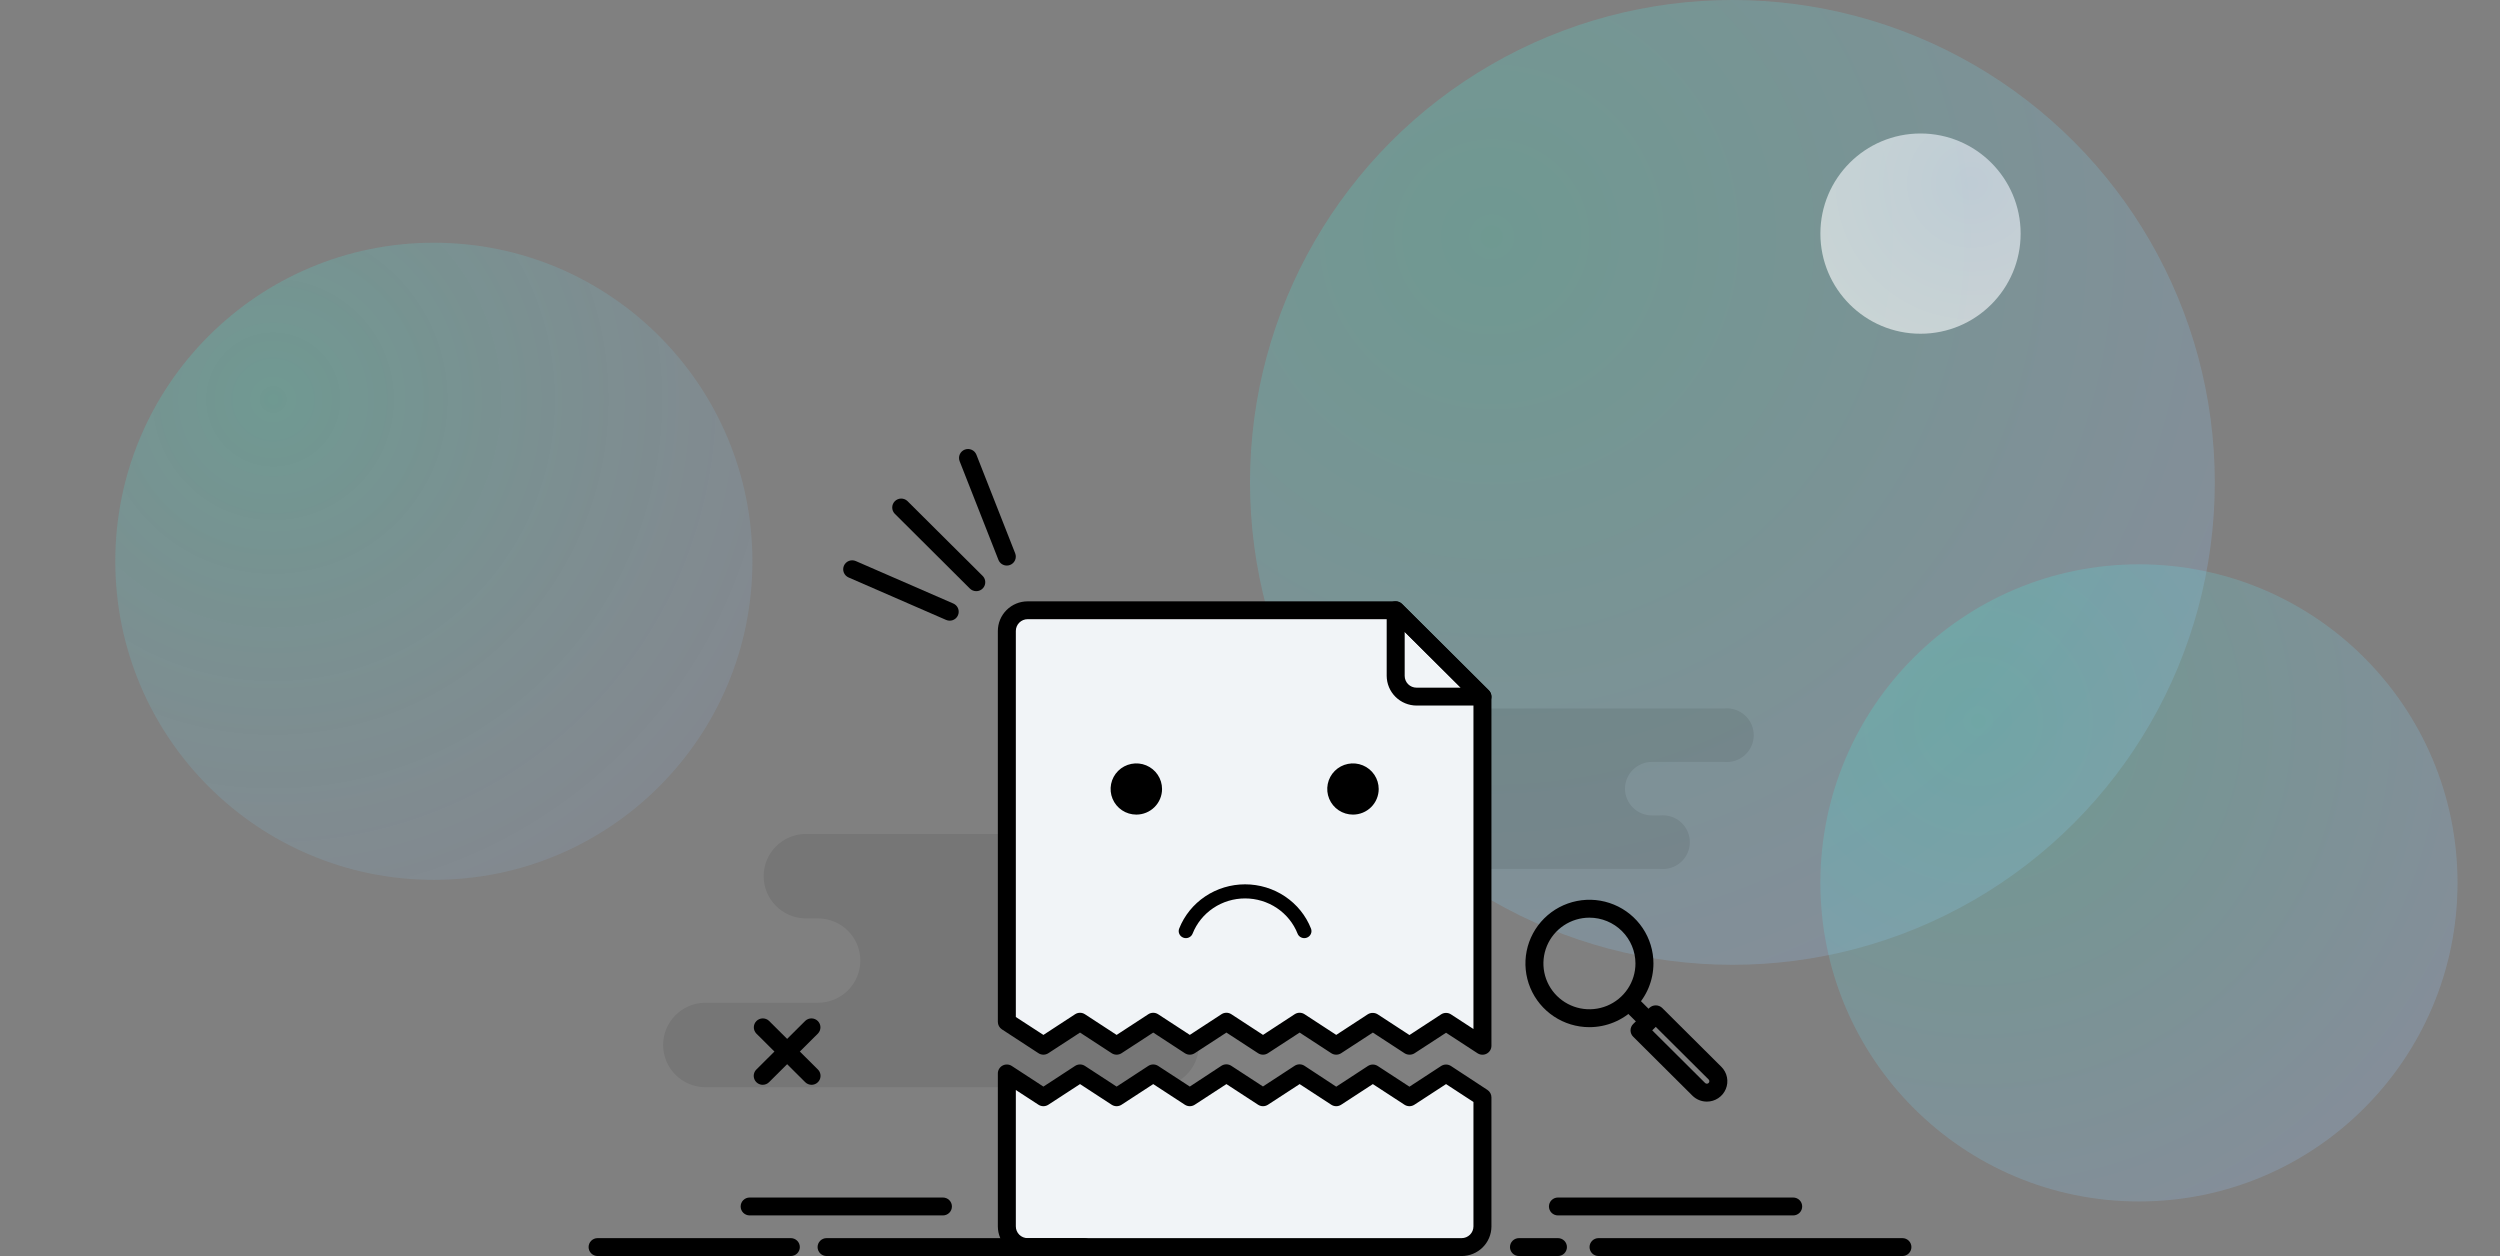 <svg  viewBox="0 0 412 207" fill="none" xmlns="http://www.w3.org/2000/svg">
<rect x="0" y="0" width="412" height="207" fill="#808080" stroke="none"/>
<circle opacity="0.2" cx="285.5" cy="79.5" r="79.5" fill="url(#paint0_radial_19689_151968)"/>
<circle opacity="0.6" cx="316.5" cy="38.5" r="16.5" transform="rotate(90 316.5 38.5)" fill="url(#paint1_radial_19689_151968)"/>
<circle opacity="0.2" cx="352.5" cy="145.5" r="52.5" fill="url(#paint2_radial_19689_151968)"/>
<circle opacity="0.2" cx="71.5" cy="92.5" r="52.5" fill="url(#paint3_radial_19689_151968)"/>
<g opacity="0.2">
<path opacity="0.4" d="M190.388 165.258H190.023V145.973H181.03C181.273 144.953 181.28 143.892 181.052 142.869C180.823 141.846 180.364 140.887 179.71 140.066C179.056 139.244 178.223 138.581 177.274 138.126C176.325 137.671 175.285 137.435 174.232 137.438H132.661C130.839 137.486 129.109 138.24 127.838 139.539C126.567 140.838 125.855 142.579 125.855 144.393C125.855 146.206 126.567 147.947 127.838 149.247C129.109 150.546 130.839 151.3 132.661 151.348H134.8C135.718 151.348 136.627 151.528 137.475 151.877C138.323 152.227 139.093 152.74 139.742 153.386C140.39 154.032 140.905 154.799 141.256 155.643C141.607 156.487 141.787 157.392 141.786 158.305C141.786 160.149 141.05 161.918 139.74 163.222C138.43 164.525 136.653 165.258 134.8 165.258H116.094C114.273 165.306 112.543 166.06 111.271 167.359C110 168.658 109.289 170.4 109.289 172.213C109.289 174.026 110 175.768 111.271 177.067C112.543 178.366 114.273 179.12 116.094 179.168H190.388C191.322 179.193 192.25 179.031 193.12 178.693C193.99 178.354 194.782 177.846 195.451 177.198C196.12 176.549 196.652 175.774 197.015 174.918C197.378 174.062 197.565 173.142 197.565 172.213C197.565 171.284 197.378 170.364 197.015 169.508C196.652 168.652 196.12 167.877 195.451 167.228C194.782 166.58 193.99 166.072 193.12 165.733C192.25 165.395 191.322 165.233 190.388 165.258Z" fill="black"/>
</g>
<g opacity="0.2">
<path opacity="0.4" d="M224.635 125.565H224.867V137.784H230.549C230.473 138.107 230.433 138.436 230.43 138.767C230.43 139.941 230.899 141.067 231.733 141.897C232.567 142.727 233.698 143.193 234.877 143.193H273.593C274.211 143.255 274.835 143.187 275.426 142.993C276.016 142.8 276.559 142.486 277.02 142.071C277.481 141.656 277.849 141.15 278.101 140.585C278.353 140.02 278.483 139.408 278.483 138.79C278.483 138.171 278.353 137.56 278.101 136.994C277.849 136.429 277.481 135.923 277.02 135.508C276.559 135.093 276.016 134.779 275.426 134.586C274.835 134.393 274.211 134.325 273.593 134.386H272.244C271.069 134.386 269.941 133.924 269.108 133.099C268.275 132.274 267.804 131.155 267.797 129.986C267.797 128.812 268.266 127.686 269.1 126.857C269.933 126.027 271.064 125.56 272.244 125.56H284.101C284.721 125.626 285.348 125.561 285.941 125.369C286.534 125.178 287.08 124.864 287.544 124.449C288.007 124.034 288.378 123.527 288.631 122.96C288.885 122.394 289.016 121.78 289.016 121.16C289.016 120.539 288.885 119.926 288.631 119.359C288.378 118.792 288.007 118.285 287.544 117.87C287.08 117.455 286.534 117.142 285.941 116.95C285.348 116.759 284.721 116.694 284.101 116.759H224.635C223.543 116.874 222.532 117.387 221.797 118.2C221.063 119.012 220.656 120.067 220.656 121.16C220.656 122.253 221.063 123.307 221.797 124.12C222.532 124.932 223.543 125.445 224.635 125.56V125.565Z" fill="black"/>
</g>
<path d="M244.309 114.8V172.329L238.311 168.395L232.279 172.329L226.246 168.395L220.214 172.329L214.181 168.395L208.148 172.329L202.116 168.395L196.083 172.329L190.055 168.395L184.023 172.329L177.99 168.395L171.957 172.329L165.93 168.395V103.983C165.93 103.079 166.29 102.211 166.932 101.572C167.574 100.932 168.445 100.572 169.354 100.57H230.011L244.309 114.8Z" fill="#F1F4F7"/>
<path d="M232.277 173.81C231.987 173.811 231.704 173.727 231.461 173.57L226.244 170.167L221.022 173.57C220.78 173.727 220.498 173.811 220.209 173.811C219.92 173.811 219.638 173.727 219.396 173.57L214.179 170.167L208.956 173.57C208.715 173.727 208.432 173.811 208.144 173.811C207.855 173.811 207.572 173.727 207.331 173.57L202.113 170.167L196.891 173.57C196.65 173.727 196.367 173.811 196.078 173.811C195.79 173.811 195.507 173.727 195.266 173.57L190.053 170.167L184.831 173.57C184.589 173.727 184.307 173.811 184.018 173.811C183.729 173.811 183.447 173.727 183.205 173.57L177.988 170.167L172.765 173.57C172.524 173.727 172.242 173.811 171.953 173.811C171.664 173.811 171.381 173.727 171.14 173.57L165.112 169.636C164.907 169.501 164.739 169.318 164.622 169.103C164.506 168.887 164.445 168.646 164.445 168.402V103.989C164.445 102.694 164.962 101.451 165.882 100.535C166.802 99.618 168.05 99.103 169.351 99.102H230.009C230.402 99.102 230.779 99.257 231.056 99.534L245.355 113.769C245.633 114.045 245.789 114.42 245.789 114.811V172.34C245.79 172.607 245.718 172.868 245.581 173.097C245.444 173.326 245.247 173.514 245.011 173.641C244.776 173.767 244.51 173.828 244.243 173.816C243.975 173.805 243.716 173.721 243.492 173.574L238.309 170.196L233.087 173.599C232.843 173.746 232.562 173.819 232.277 173.81ZM226.244 166.927C226.532 166.928 226.813 167.012 227.054 167.168L232.277 170.575L237.494 167.168C237.736 167.01 238.018 166.926 238.307 166.926C238.596 166.926 238.878 167.01 239.12 167.168L242.825 169.582V115.416L229.396 102.042H169.351C168.836 102.043 168.342 102.248 167.978 102.611C167.614 102.974 167.41 103.466 167.41 103.979V167.605L171.955 170.555L177.173 167.148C177.414 166.99 177.697 166.906 177.985 166.906C178.274 166.906 178.557 166.99 178.798 167.148L184.02 170.555L189.238 167.148C189.479 166.99 189.762 166.906 190.051 166.906C190.339 166.906 190.622 166.99 190.863 167.148L196.081 170.551L201.298 167.143C201.54 166.985 201.822 166.901 202.111 166.901C202.4 166.901 202.682 166.985 202.924 167.143L208.146 170.551L213.363 167.143C213.605 166.985 213.887 166.901 214.176 166.901C214.465 166.901 214.747 166.985 214.989 167.143L220.211 170.551L225.429 167.143C225.675 166.996 225.957 166.921 226.244 166.927Z" fill="black"/>
<path d="M238.311 176.898L244.309 180.832V202.137C244.308 203.042 243.946 203.908 243.303 204.547C242.661 205.186 241.789 205.545 240.881 205.545H169.354C168.445 205.545 167.575 205.186 166.932 204.547C166.29 203.908 165.93 203.041 165.93 202.137V176.898L171.957 180.832L177.99 176.898L184.023 180.832L190.055 176.898L196.083 180.832L202.116 176.898L208.148 180.832L214.181 176.898L220.214 180.832L226.246 176.898L232.279 180.832L238.311 176.898Z" fill="#F1F4F7"/>
<path d="M240.878 206.995H169.351C168.051 206.993 166.803 206.479 165.884 205.563C164.964 204.648 164.447 203.407 164.445 202.112V176.898C164.446 176.632 164.519 176.372 164.656 176.145C164.794 175.917 164.99 175.731 165.224 175.605C165.459 175.479 165.724 175.419 165.99 175.43C166.256 175.441 166.515 175.523 166.738 175.668L171.955 179.071L177.173 175.664C177.414 175.506 177.697 175.422 177.985 175.422C178.274 175.422 178.557 175.506 178.798 175.664L184.02 179.071L189.238 175.664C189.479 175.506 189.762 175.422 190.051 175.422C190.339 175.422 190.622 175.506 190.863 175.664L196.081 179.066L201.288 175.644C201.53 175.486 201.812 175.402 202.101 175.402C202.39 175.402 202.672 175.486 202.914 175.644L208.136 179.051L213.354 175.644C213.595 175.486 213.878 175.402 214.166 175.402C214.455 175.402 214.738 175.486 214.979 175.644L220.211 179.086L225.429 175.678C225.67 175.521 225.953 175.437 226.242 175.437C226.53 175.437 226.813 175.521 227.054 175.678L232.277 179.086L237.494 175.678C237.736 175.521 238.018 175.437 238.307 175.437C238.596 175.437 238.878 175.521 239.12 175.678L245.118 179.612C245.323 179.745 245.492 179.928 245.609 180.142C245.727 180.357 245.789 180.597 245.789 180.841V202.147C245.779 203.436 245.257 204.669 244.337 205.577C243.417 206.485 242.174 206.995 240.878 206.995ZM167.41 179.632V202.112C167.41 202.625 167.614 203.116 167.978 203.479C168.343 203.841 168.836 204.044 169.351 204.044H240.878C241.394 204.044 241.888 203.841 242.253 203.479C242.618 203.117 242.824 202.625 242.825 202.112V181.608L238.309 178.658L233.087 182.061C232.845 182.218 232.563 182.302 232.274 182.302C231.985 182.302 231.703 182.218 231.461 182.061L226.244 178.658L221.022 182.061C220.78 182.218 220.498 182.302 220.209 182.302C219.92 182.302 219.638 182.218 219.396 182.061L214.179 178.658L208.956 182.061C208.715 182.218 208.432 182.302 208.144 182.302C207.855 182.302 207.572 182.218 207.331 182.061L202.113 178.658L196.891 182.061C196.65 182.218 196.367 182.302 196.078 182.302C195.79 182.302 195.507 182.218 195.266 182.061L190.053 178.658L184.831 182.061C184.589 182.218 184.307 182.302 184.018 182.302C183.729 182.302 183.447 182.218 183.205 182.061L177.988 178.658L172.765 182.061C172.524 182.218 172.242 182.302 171.953 182.302C171.664 182.302 171.381 182.218 171.14 182.061L167.41 179.632Z" fill="black"/>
<path d="M244.308 116.276H233.438C232.138 116.269 230.894 115.751 229.974 114.836C229.055 113.921 228.535 112.683 228.527 111.389V100.571C228.528 100.28 228.615 99.995 228.778 99.753C228.94 99.51 229.172 99.321 229.443 99.21C229.713 99.098 230.011 99.069 230.298 99.126C230.586 99.183 230.85 99.323 231.057 99.529L245.355 113.764C245.562 113.97 245.703 114.233 245.761 114.519C245.818 114.805 245.788 115.101 245.676 115.37C245.564 115.64 245.374 115.87 245.131 116.032C244.887 116.194 244.601 116.281 244.308 116.281V116.276ZM231.492 104.131V111.389C231.492 111.643 231.542 111.895 231.64 112.13C231.738 112.365 231.881 112.579 232.062 112.759C232.243 112.939 232.457 113.081 232.693 113.179C232.93 113.276 233.183 113.326 233.438 113.326H240.731L231.492 104.131Z" fill="black"/>
<path d="M245.362 113.765L243.266 115.852L243.304 115.89L245.4 113.804L245.362 113.765Z" fill="black"/>
<path d="M222.968 132.776C224.49 132.776 225.725 131.548 225.725 130.033C225.725 128.517 224.49 127.289 222.968 127.289C221.445 127.289 220.211 128.517 220.211 130.033C220.211 131.548 221.445 132.776 222.968 132.776Z" fill="black"/>
<path d="M222.97 134.246C222.131 134.246 221.312 133.999 220.614 133.535C219.917 133.072 219.374 132.413 219.053 131.642C218.732 130.871 218.648 130.023 218.812 129.204C218.975 128.386 219.379 127.634 219.972 127.044C220.565 126.454 221.32 126.052 222.143 125.89C222.965 125.727 223.817 125.81 224.592 126.13C225.366 126.449 226.029 126.99 226.494 127.684C226.96 128.377 227.209 129.193 227.209 130.027C227.209 131.146 226.762 132.219 225.967 133.011C225.172 133.802 224.094 134.246 222.97 134.246ZM222.97 128.759C222.718 128.759 222.471 128.833 222.261 128.973C222.052 129.112 221.888 129.31 221.792 129.542C221.695 129.774 221.67 130.029 221.719 130.275C221.769 130.521 221.89 130.747 222.068 130.924C222.247 131.102 222.474 131.223 222.721 131.272C222.968 131.321 223.225 131.295 223.457 131.199C223.69 131.103 223.889 130.941 224.029 130.732C224.17 130.524 224.244 130.278 224.244 130.027C224.244 129.691 224.11 129.368 223.871 129.13C223.632 128.892 223.308 128.759 222.97 128.759Z" fill="black"/>
<path d="M187.273 132.776C188.795 132.776 190.029 131.548 190.029 130.033C190.029 128.517 188.795 127.289 187.273 127.289C185.75 127.289 184.516 128.517 184.516 130.033C184.516 131.548 185.75 132.776 187.273 132.776Z" fill="black"/>
<path d="M187.267 134.246C186.428 134.246 185.608 133.999 184.911 133.535C184.214 133.072 183.671 132.413 183.35 131.642C183.029 130.871 182.945 130.023 183.109 129.204C183.272 128.386 183.676 127.634 184.269 127.044C184.862 126.454 185.617 126.052 186.44 125.89C187.262 125.727 188.114 125.81 188.889 126.13C189.663 126.449 190.325 126.99 190.791 127.684C191.257 128.377 191.506 129.193 191.506 130.027C191.506 131.146 191.059 132.219 190.264 133.011C189.469 133.802 188.391 134.246 187.267 134.246ZM187.267 128.759C187.014 128.759 186.768 128.833 186.558 128.973C186.349 129.112 186.185 129.31 186.089 129.542C185.992 129.774 185.967 130.029 186.016 130.275C186.065 130.521 186.187 130.747 186.365 130.924C186.543 131.102 186.771 131.223 187.018 131.272C187.265 131.321 187.521 131.295 187.754 131.199C187.987 131.103 188.186 130.941 188.326 130.732C188.466 130.524 188.541 130.278 188.541 130.027C188.54 129.691 188.405 129.369 188.166 129.132C187.928 128.894 187.604 128.76 187.267 128.759Z" fill="black"/>
<path d="M261.934 169.277C259.848 169.276 257.809 168.659 256.075 167.505C254.341 166.351 252.99 164.711 252.192 162.793C251.395 160.875 251.186 158.764 251.594 156.728C252.001 154.692 253.007 152.822 254.482 151.354C255.957 149.887 257.837 148.887 259.883 148.483C261.929 148.078 264.05 148.286 265.977 149.081C267.904 149.876 269.551 151.221 270.71 152.947C271.869 154.674 272.488 156.703 272.488 158.779C272.485 161.563 271.372 164.233 269.393 166.201C267.415 168.169 264.732 169.276 261.934 169.277ZM261.934 151.231C260.434 151.232 258.969 151.676 257.722 152.506C256.476 153.336 255.504 154.515 254.931 155.894C254.358 157.273 254.208 158.791 254.501 160.255C254.795 161.718 255.517 163.063 256.578 164.118C257.639 165.173 258.99 165.891 260.461 166.182C261.932 166.473 263.457 166.323 264.843 165.752C266.228 165.18 267.412 164.213 268.245 162.972C269.078 161.731 269.523 160.272 269.523 158.779C269.521 156.777 268.72 154.858 267.297 153.443C265.874 152.028 263.946 151.233 261.934 151.231Z" fill="black"/>
<path d="M214.946 154.605C214.706 154.605 214.473 154.534 214.275 154.401C214.078 154.269 213.926 154.081 213.84 153.862C213.165 152.154 211.977 150.685 210.434 149.65C208.89 148.614 207.062 148.06 205.19 148.06C203.319 148.06 201.491 148.614 199.947 149.65C198.403 150.685 197.216 152.154 196.541 153.862C196.428 154.149 196.203 154.381 195.916 154.505C195.628 154.63 195.302 154.638 195.009 154.527C194.715 154.417 194.479 154.196 194.352 153.915C194.224 153.634 194.216 153.315 194.329 153.028C195.176 150.882 196.667 149.037 198.606 147.736C200.544 146.435 202.84 145.738 205.19 145.738C207.541 145.738 209.837 146.435 211.775 147.736C213.714 149.037 215.205 150.882 216.052 153.028C216.108 153.17 216.134 153.321 216.131 153.473C216.127 153.626 216.092 153.776 216.029 153.915C215.966 154.054 215.876 154.18 215.763 154.285C215.65 154.39 215.517 154.472 215.372 154.527C215.236 154.578 215.091 154.605 214.946 154.605Z" fill="black"/>
<path d="M178.711 206.993H136.221C135.827 206.993 135.45 206.838 135.172 206.561C134.894 206.284 134.738 205.909 134.738 205.518C134.738 205.127 134.894 204.752 135.172 204.475C135.45 204.198 135.827 204.043 136.221 204.043H178.711C179.104 204.043 179.481 204.198 179.759 204.475C180.037 204.752 180.193 205.127 180.193 205.518C180.193 205.909 180.037 206.284 179.759 206.561C179.481 206.838 179.104 206.993 178.711 206.993Z" fill="black"/>
<path d="M256.749 206.993H250.326C249.933 206.993 249.556 206.838 249.278 206.561C249 206.284 248.844 205.909 248.844 205.518C248.844 205.127 249 204.752 249.278 204.475C249.556 204.198 249.933 204.043 250.326 204.043H256.749C257.142 204.043 257.519 204.198 257.797 204.475C258.075 204.752 258.231 205.127 258.231 205.518C258.231 205.909 258.075 206.284 257.797 206.561C257.519 206.838 257.142 206.993 256.749 206.993Z" fill="black"/>
<path d="M313.519 206.993H263.439C263.046 206.993 262.669 206.838 262.391 206.561C262.113 206.284 261.957 205.909 261.957 205.518C261.957 205.127 262.113 204.752 262.391 204.475C262.669 204.198 263.046 204.043 263.439 204.043H313.519C313.912 204.043 314.289 204.198 314.567 204.475C314.845 204.752 315.001 205.127 315.001 205.518C315.001 205.909 314.845 206.284 314.567 206.561C314.289 206.838 313.912 206.993 313.519 206.993Z" fill="black"/>
<path d="M130.33 206.993H98.482C98.089 206.993 97.712 206.838 97.434 206.561C97.156 206.284 97 205.909 97 205.518C97 205.127 97.156 204.752 97.434 204.475C97.712 204.198 98.089 204.043 98.482 204.043H130.33C130.723 204.043 131.1 204.198 131.378 204.475C131.656 204.752 131.812 205.127 131.812 205.518C131.812 205.909 131.656 206.284 131.378 206.561C131.1 206.838 130.723 206.993 130.33 206.993Z" fill="black"/>
<path d="M155.394 200.302H123.541C123.148 200.302 122.771 200.146 122.493 199.87C122.215 199.593 122.059 199.218 122.059 198.827C122.059 198.435 122.215 198.06 122.493 197.784C122.771 197.507 123.148 197.352 123.541 197.352H155.394C155.787 197.352 156.164 197.507 156.442 197.784C156.72 198.06 156.876 198.435 156.876 198.827C156.876 199.218 156.72 199.593 156.442 199.87C156.164 200.146 155.787 200.302 155.394 200.302Z" fill="black"/>
<path d="M125.696 178.775C125.403 178.775 125.116 178.688 124.873 178.526C124.629 178.364 124.44 178.134 124.328 177.864C124.215 177.595 124.186 177.298 124.243 177.012C124.3 176.726 124.441 176.464 124.648 176.257L132.717 168.228C132.997 167.967 133.369 167.826 133.753 167.832C134.137 167.839 134.504 167.994 134.775 168.264C135.047 168.534 135.202 168.899 135.209 169.281C135.216 169.663 135.073 170.033 134.811 170.313L126.743 178.342C126.465 178.619 126.089 178.775 125.696 178.775Z" fill="black"/>
<path d="M133.744 178.775C133.351 178.775 132.974 178.619 132.697 178.342L124.628 170.313C124.366 170.033 124.224 169.663 124.231 169.281C124.237 168.899 124.393 168.534 124.665 168.264C124.936 167.994 125.303 167.839 125.687 167.832C126.071 167.826 126.442 167.967 126.723 168.228L134.791 176.257C134.998 176.464 135.139 176.726 135.196 177.012C135.254 177.298 135.224 177.595 135.112 177.864C135 178.134 134.81 178.364 134.567 178.526C134.323 178.688 134.037 178.775 133.744 178.775Z" fill="black"/>
<path d="M295.518 200.302H256.748C256.355 200.302 255.978 200.146 255.7 199.87C255.422 199.593 255.266 199.218 255.266 198.827C255.266 198.435 255.422 198.06 255.7 197.784C255.978 197.507 256.355 197.352 256.748 197.352H295.518C295.911 197.352 296.288 197.507 296.566 197.784C296.844 198.06 297 198.435 297 198.827C297 199.218 296.844 199.593 296.566 199.87C296.288 200.146 295.911 200.302 295.518 200.302Z" fill="black"/>
<path d="M281.294 181.545C280.85 181.546 280.411 181.459 280.002 181.29C279.592 181.121 279.22 180.874 278.907 180.562L269.144 170.846C268.867 170.569 268.711 170.194 268.711 169.803C268.711 169.412 268.867 169.037 269.144 168.761L271.822 166.096C272.106 165.831 272.481 165.684 272.87 165.684C273.259 165.684 273.633 165.831 273.917 166.096L283.68 175.812C284.152 176.281 284.474 176.88 284.604 177.531C284.734 178.183 284.667 178.858 284.412 179.472C284.156 180.086 283.724 180.61 283.169 180.979C282.614 181.348 281.961 181.545 281.294 181.545ZM272.287 169.803L281.002 178.477C281.079 178.553 281.184 178.596 281.293 178.595C281.402 178.595 281.506 178.551 281.583 178.474C281.659 178.397 281.702 178.293 281.702 178.185C281.701 178.077 281.658 177.973 281.58 177.897L272.87 169.228L272.287 169.803Z" fill="black"/>
<path d="M269.471 164.043L267.375 166.129L270.621 169.359L272.717 167.273L269.471 164.043Z" fill="black"/>
<path d="M160.881 97.424C160.488 97.424 160.111 97.268 159.833 96.991L147.437 84.645C147.175 84.365 147.033 83.995 147.039 83.613C147.046 83.231 147.202 82.866 147.473 82.596C147.745 82.326 148.111 82.171 148.495 82.164C148.879 82.157 149.251 82.299 149.532 82.56L161.933 94.902C162.142 95.108 162.284 95.371 162.342 95.658C162.4 95.944 162.371 96.242 162.259 96.512C162.147 96.783 161.956 97.014 161.712 97.176C161.467 97.338 161.18 97.425 160.886 97.424H160.881Z" fill="black"/>
<path d="M165.926 93.205C165.627 93.206 165.335 93.116 165.088 92.949C164.841 92.781 164.651 92.543 164.542 92.266L158.149 76.01C158.006 75.646 158.013 75.24 158.171 74.881C158.329 74.522 158.623 74.241 158.989 74.098C159.355 73.955 159.764 73.963 160.124 74.12C160.484 74.276 160.767 74.569 160.911 74.934L167.304 91.194C167.446 91.558 167.438 91.963 167.28 92.321C167.123 92.678 166.83 92.959 166.464 93.102C166.293 93.169 166.11 93.204 165.926 93.205Z" fill="black"/>
<path d="M156.512 102.287C156.308 102.287 156.106 102.245 155.919 102.164L139.847 95.167C139.668 95.09 139.507 94.978 139.372 94.839C139.237 94.699 139.131 94.534 139.059 94.354C138.916 93.99 138.924 93.584 139.081 93.225C139.238 92.867 139.532 92.585 139.898 92.442C140.264 92.299 140.672 92.306 141.032 92.463L157.105 99.46C157.417 99.595 157.673 99.834 157.829 100.135C157.985 100.436 158.033 100.782 157.963 101.113C157.894 101.445 157.711 101.743 157.447 101.957C157.183 102.171 156.852 102.287 156.512 102.287Z" fill="black"/>
<defs>
<radialGradient id="paint0_radial_19689_151968" cx="0" cy="0" r="1" gradientUnits="userSpaceOnUse" gradientTransform="translate(245.63 39.15) rotate(48.862) scale(136.176)">
<stop stop-color="#2EFED9"/>
<stop offset="1" stop-color="#98C7FF"/>
</radialGradient>
<radialGradient id="paint1_radial_19689_151968" cx="0" cy="0" r="1" gradientUnits="userSpaceOnUse" gradientTransform="translate(308.225 30.125) rotate(48.862) scale(28.263)">
<stop stop-color="#EBF3FF"/>
<stop offset="1" stop-color="white"/>
</radialGradient>
<radialGradient id="paint2_radial_19689_151968" cx="0" cy="0" r="1" gradientUnits="userSpaceOnUse" gradientTransform="translate(326.171 118.853) rotate(48.862) scale(89.928)">
<stop stop-color="#2EFED9"/>
<stop offset="1" stop-color="#98C7FF"/>
</radialGradient>
<radialGradient id="paint3_radial_19689_151968" cx="0" cy="0" r="1" gradientUnits="userSpaceOnUse" gradientTransform="translate(45.171 65.853) rotate(48.862) scale(89.928)">
<stop stop-color="#2EFED9"/>
<stop offset="1" stop-color="#98C7FF" stop-opacity="0.6"/>
</radialGradient>
</defs>
</svg>
